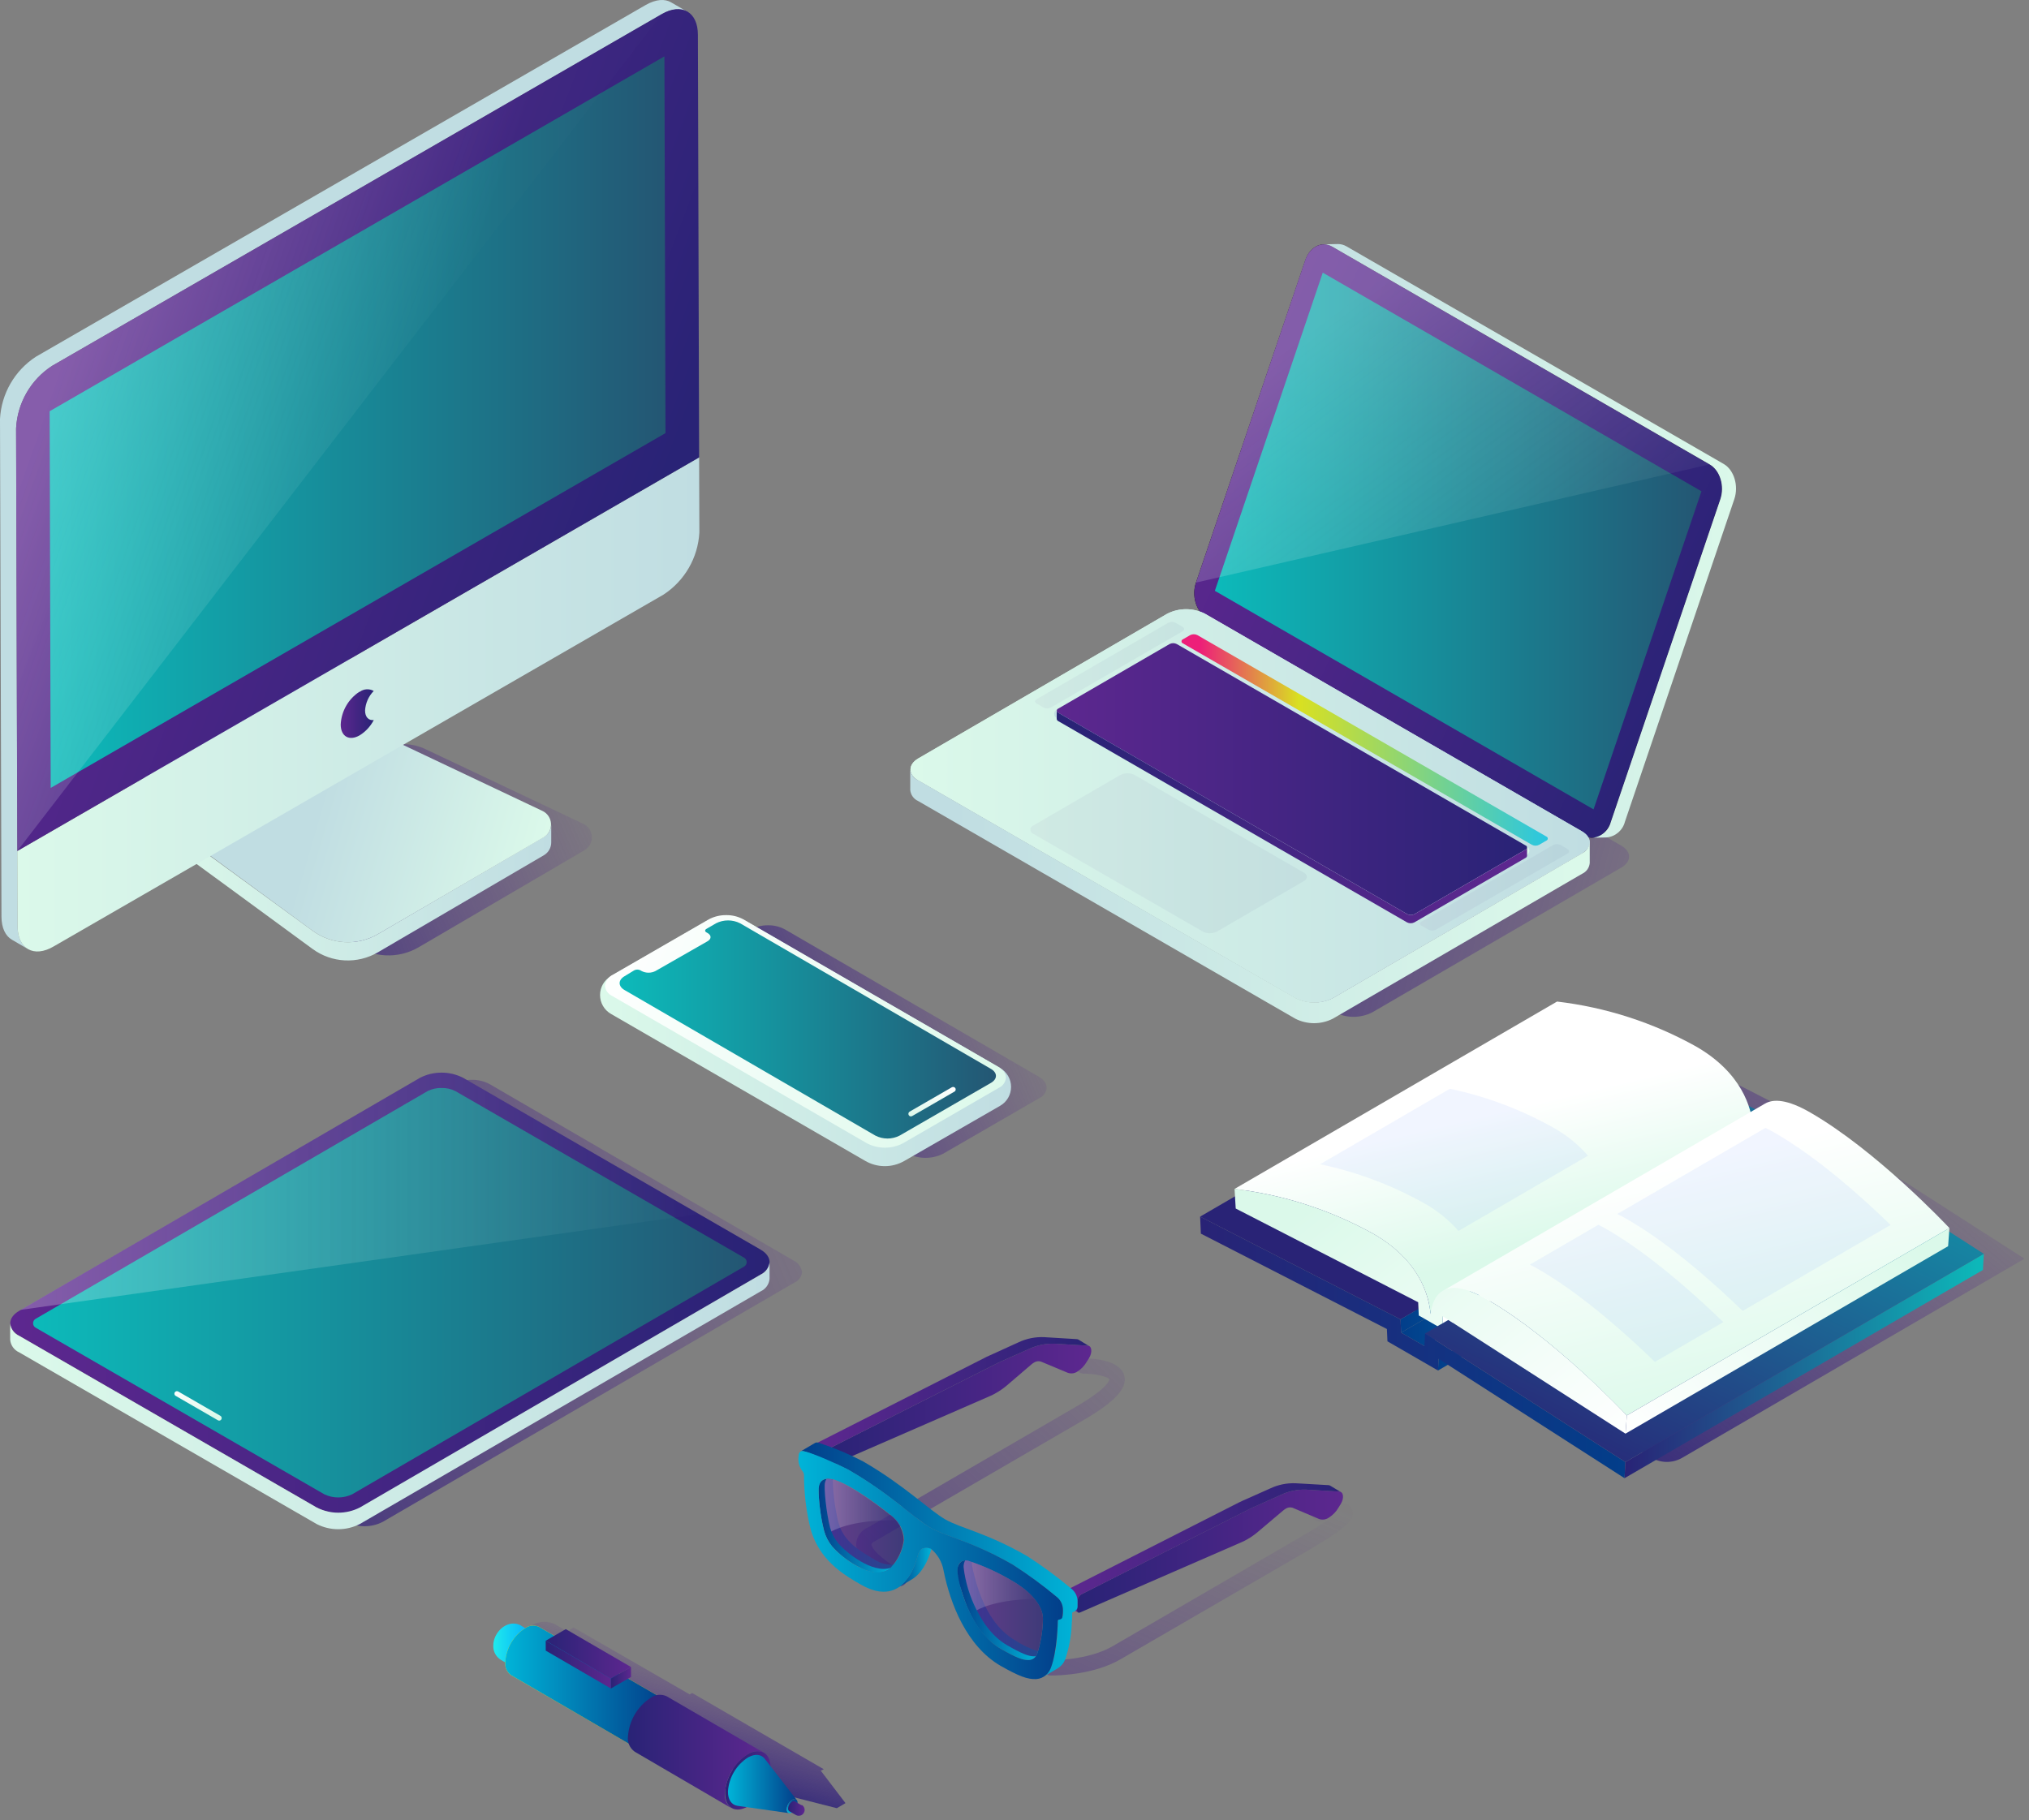 <svg width="399" height="358" viewBox="0 0 399 358" fill="none" xmlns="http://www.w3.org/2000/svg">
<rect x="0" y="0" width="399" height="358" fill="#808080" stroke="none"/>
<path d="M147.6 182.85C148.643 182.283 149.813 181.991 151 182C152.179 181.972 153.345 182.255 154.38 182.82L204.29 211.79C204.741 212.037 205.133 212.378 205.44 212.79C205.688 213.145 205.82 213.567 205.82 214C205.727 214.877 205.175 215.639 204.37 216L185.52 226.9C183.322 228.024 180.718 228.024 178.52 226.9L128.63 198C127.83 197.637 127.285 196.874 127.2 196C127.295 195.038 127.887 194.196 128.76 193.78L147.6 182.85Z" fill="url(#paint0_linear)"/>
<path d="M120.13 199.42L170.13 228.33C172.522 229.721 175.477 229.721 177.87 228.33L196.68 217.5C198.008 216.736 198.826 215.322 198.826 213.79C198.826 212.259 198.008 210.844 196.68 210.08C181.41 201.21 161.92 190.08 146.68 181.17C144.289 179.785 141.341 179.785 138.95 181.17L120.14 192C118.817 192.766 118.001 194.178 117.999 195.707C117.997 197.236 118.809 198.651 120.13 199.42Z" fill="url(#paint1_linear)"/>
<path d="M139.4 180.82C140.441 180.27 141.603 179.989 142.78 180C143.959 179.977 145.123 180.26 146.16 180.82L196.29 209.82C196.741 210.067 197.133 210.408 197.44 210.82C197.682 211.166 197.814 211.578 197.82 212C197.727 212.877 197.175 213.639 196.37 214L177.52 224.9C175.322 226.024 172.718 226.024 170.52 224.9L120.39 195.9C119.588 195.54 119.041 194.776 118.96 193.9C119.077 192.94 119.682 192.108 120.56 191.7L139.4 180.82Z" fill="url(#paint2_linear)"/>
<path d="M140.8 181.61L138.91 182.71C138.58 182.9 138.58 183.2 138.91 183.39L139.17 183.54C139.92 183.98 139.91 184.68 139.17 185.12L128.89 191C128.038 191.431 127.032 191.431 126.18 191L125.92 190.85C125.546 190.66 125.104 190.66 124.73 190.85L122.84 192C121.52 192.76 121.52 194 122.84 194.75L172.15 223.37C173.642 224.131 175.408 224.131 176.9 223.37L194.86 213C196.18 212.24 196.18 211 194.86 210.24L145.55 181.61C144.058 180.85 142.292 180.85 140.8 181.61Z" fill="url(#paint3_linear)"/>
<path d="M187.87 214.54C187.828 214.619 187.761 214.682 187.68 214.72L179.38 219.52C179.266 219.588 179.13 219.608 179.002 219.574C178.874 219.54 178.765 219.456 178.7 219.34C178.562 219.099 178.642 218.793 178.88 218.65L187.18 213.86C187.421 213.722 187.727 213.802 187.87 214.04C187.955 214.196 187.955 214.384 187.87 214.54Z" fill="url(#paint4_linear)"/>
<path d="M96.25 213.22C95.19 212.662 94.008 212.377 92.81 212.39C91.613 212.366 90.431 212.656 89.38 213.23L8.38 260.31C7.922 260.55 7.525 260.892 7.22 261.31C6.97 261.657 6.834 262.073 6.83 262.5C6.897 263.414 7.456 264.219 8.29 264.6L68.18 299.35C70.4 300.484 73.03 300.484 75.25 299.35L156.25 252.26C157.06 251.903 157.617 251.14 157.71 250.26C157.611 249.289 157.023 248.437 156.15 248L96.25 213.22Z" fill="url(#paint5_linear)"/>
<path d="M149.57 245.79C151.92 247.15 151.93 249.35 149.57 250.7L70.76 296.52C68.096 297.876 64.944 297.876 62.28 296.52L3.78 262.75C1.43 261.39 1.42 259.19 3.78 257.83L82.59 212C85.253 210.64 88.407 210.64 91.07 212L149.57 245.79Z" fill="url(#paint6_linear)"/>
<path d="M149.59 250.7L70.76 296.52C68.096 297.876 64.944 297.876 62.28 296.52L3.78 262.75C2.779 262.31 2.097 261.359 2 260.27V263.53C2.099 264.613 2.776 265.558 3.77 266L62.27 299.77C64.934 301.126 68.086 301.126 70.75 299.77L149.58 254C150.555 253.56 151.222 252.634 151.33 251.57V248.27C151.223 249.332 150.561 250.257 149.59 250.7Z" fill="url(#paint7_linear)"/>
<path d="M86.82 214C87.774 213.976 88.719 214.189 89.57 214.62L146.34 247.39C146.648 247.569 146.838 247.899 146.838 248.255C146.838 248.612 146.648 248.941 146.34 249.12L69.25 293.92C67.52 294.747 65.51 294.747 63.78 293.92L7 261.14C6.692 260.961 6.502 260.632 6.502 260.275C6.502 259.919 6.692 259.589 7 259.41L84.09 214.61C84.936 214.186 85.874 213.976 86.82 214Z" fill="url(#paint8_linear)"/>
<path d="M34.36 274.38C34.405 274.457 34.471 274.519 34.55 274.56L42.85 279.36C42.964 279.428 43.1 279.448 43.228 279.414C43.356 279.38 43.465 279.296 43.53 279.18C43.667 278.939 43.587 278.633 43.35 278.49L35.05 273.7C34.809 273.563 34.503 273.642 34.36 273.88C34.275 274.036 34.275 274.224 34.36 274.38Z" fill="url(#paint9_linear)"/>
<path d="M137.45 238.8L91.07 212C88.407 210.64 85.253 210.64 82.59 212L4.07 257.64L137.45 238.8Z" fill="url(#paint10_linear)"/>
<path d="M83.6 147.318L114.72 162.048C115.704 162.512 116.35 163.482 116.398 164.569C116.447 165.655 115.889 166.679 114.95 167.228L82.33 186.318C78.294 188.681 73.239 188.417 69.47 185.648L45.28 167.968C44.736 167.57 44.429 166.925 44.463 166.252C44.498 165.579 44.868 164.969 45.45 164.628L74.28 147.758C77.124 146.082 80.611 145.918 83.6 147.318Z" fill="url(#paint11_linear)"/>
<path d="M76.14 105.428C75.745 105.67 75.45 106.046 75.31 106.488C75.268 106.575 75.234 106.665 75.21 106.758L74.13 110.758L44.63 127.898L42.56 126.708C41.815 126.17 40.841 126.068 40 126.438L44.14 124.018L76.14 105.428Z" fill="url(#paint12_linear)"/>
<path d="M40 126.448C39.949 126.471 39.902 126.501 39.86 126.538L40 126.448Z" fill="url(#paint13_linear)"/>
<path d="M76.14 105.428C75.745 105.67 75.45 106.046 75.31 106.488C75.268 106.575 75.234 106.665 75.21 106.758L74.13 110.758L44.63 127.898L42.56 126.708C41.815 126.17 40.841 126.068 40 126.438L44.14 124.018L76.14 105.428Z" fill="url(#paint14_linear)"/>
<path d="M73.94 101.628C75.18 100.908 76.94 101.028 78.75 102.098L80.82 103.288L44.65 124.288L42.58 123.088C40.73 122.018 39.01 121.898 37.77 122.618L73.94 101.628Z" fill="url(#paint15_linear)"/>
<path d="M80.81 103.288L80.8 106.878L74.14 110.758L44.63 127.898L44.65 124.308L75.31 106.488L80.81 103.288Z" fill="#E6E6E6"/>
<path d="M108.4 162.108V165.668C108.411 166.722 107.853 167.701 106.94 168.228L74.32 187.308C70.286 189.673 65.231 189.414 61.46 186.648L34.81 167.118C32.462 165.637 30.602 163.498 29.46 160.968C28.229 158.703 27.819 156.081 28.3 153.548L36 125.118C36.228 124.071 36.88 123.166 37.8 122.618L38.06 122.488L38.33 122.388C38.493 122.333 38.66 122.293 38.83 122.268C38.916 122.253 39.004 122.253 39.09 122.268C39.23 122.258 39.37 122.258 39.51 122.268C40.574 122.303 41.609 122.621 42.51 123.188L44.08 124.088L44.58 124.378V127.968L42.51 126.778C41.765 126.24 40.791 126.137 39.95 126.508C39.899 126.531 39.852 126.561 39.81 126.598C39.752 126.631 39.698 126.672 39.65 126.718C39.612 126.75 39.578 126.787 39.55 126.828C39.493 126.874 39.442 126.928 39.4 126.988C39.367 127.02 39.34 127.057 39.32 127.098C39.258 127.177 39.208 127.265 39.17 127.358V127.418C39.111 127.558 39.061 127.702 39.02 127.848L31.31 156.318C31.044 157.682 31.26 159.095 31.92 160.318C32.541 161.676 33.546 162.823 34.81 163.618L37.53 165.618L61.46 183.068C65.233 185.829 70.284 186.088 74.32 183.728L106.94 164.638C107.848 164.121 108.407 163.153 108.4 162.108Z" fill="url(#paint16_linear)"/>
<path d="M31.32 156.248L39 127.778C39.123 127.232 39.457 126.757 39.93 126.458L76.11 105.458C75.629 105.751 75.29 106.228 75.17 106.778L67.45 135.248C67.187 136.613 67.406 138.027 68.07 139.248C68.631 140.582 69.578 141.717 70.79 142.508L106.68 159.508C107.663 159.975 108.308 160.946 108.356 162.034C108.405 163.121 107.848 164.146 106.91 164.698L74.33 183.728C70.294 186.088 65.243 185.829 61.47 183.068L34.82 163.538C33.557 162.745 32.555 161.597 31.94 160.238C31.279 159.02 31.059 157.61 31.32 156.248Z" fill="url(#paint17_linear)"/>
<path d="M7.07 70.158L127 0.968C129 -0.162 130.76 -0.272 132 0.478L135.17 2.318C133.88 1.568 132.09 1.668 130.12 2.808L10.24 71.968C6.048 74.689 3.418 79.257 3.17 84.248L3.45 182.138C3.45 184.378 4.25 185.948 5.52 186.688L2.36 184.848C1.08 184.108 0.3 182.538 0.29 180.308L0 82.408C0.262 77.429 2.89 72.876 7.07 70.158Z" fill="url(#paint18_linear)"/>
<path d="M3.4 167.388L3.45 182.148C3.45 186.638 6.66 188.458 10.57 186.148L130.46 116.968C134.635 114.25 137.261 109.702 137.53 104.728L137.48 89.968L3.4 167.388Z" fill="url(#paint19_linear)"/>
<path d="M10.23 71.968C6.045 74.696 3.418 79.26 3.16 84.248L3.4 167.388L137.48 89.968L137.24 6.828C137.24 2.328 134.04 0.508 130.13 2.768L10.23 71.968Z" fill="url(#paint20_linear)"/>
<path d="M130.87 85.188L130.66 11.088L9.76 80.888L9.97 154.978L130.87 85.188Z" fill="url(#paint21_linear)"/>
<path d="M70.67 136.068C68.492 137.505 67.129 139.892 67 142.498C67 144.868 68.68 145.818 70.74 144.628C71.912 143.893 72.865 142.857 73.5 141.628C72.5 141.758 71.79 141.058 71.79 139.748C71.876 138.305 72.479 136.941 73.49 135.908C72.613 135.411 71.525 135.482 70.72 136.088" fill="url(#paint22_linear)"/>
<path d="M40 126.448C39.949 126.471 39.902 126.501 39.86 126.538L40 126.448Z" fill="url(#paint23_linear)"/>
<path d="M130.13 2.778L10.23 71.968C6.045 74.695 3.418 79.26 3.16 84.248L3.4 167.388L130.13 2.778Z" fill="url(#paint24_linear)"/>
<path d="M188.31 156.3L262.48 199.12C264.799 200.299 267.541 200.299 269.86 199.12L318.86 170.63C320.86 169.45 320.86 167.54 318.86 166.36L244.7 123.53C242.378 122.351 239.632 122.351 237.31 123.53L188.28 152C186.28 153.18 186.28 155.1 188.28 156.28" fill="url(#paint25_linear)"/>
<path d="M336.2 91.34C338.25 92.52 339.2 95.61 338.29 98.24L316.77 161.69C315.88 164.32 313.5 165.5 311.45 164.32L237.28 121.49C235.23 120.31 234.28 117.22 235.19 114.58L256.71 51.14C257.6 48.51 260 47.34 262 48.52L336.2 91.34Z" fill="#160C0C"/>
<path d="M336.2 91.34L262 48.52C260 47.34 257.57 48.52 256.68 51.14L235.19 114.59C234.3 117.22 235.24 120.31 237.28 121.49L311.45 164.31C313.5 165.5 315.88 164.31 316.77 161.69L338.29 98.24C339.18 95.62 338.29 92.52 336.2 91.34Z" fill="url(#paint26_linear)"/>
<path d="M339 91.28L264.79 48.46C264.269 48.154 263.674 47.995 263.07 48L260.31 48.06C260.905 48.056 261.489 48.215 262 48.52L336.2 91.34C338.25 92.52 339.2 95.61 338.29 98.24L316.77 161.69C316.343 163.377 314.902 164.614 313.17 164.78L315.93 164.72C317.666 164.558 319.112 163.32 319.54 161.63L341.05 98.18C341.94 95.56 341 92.46 339 91.28Z" fill="url(#paint27_linear)"/>
<path d="M334.59 96.63L260.12 53.63L238.9 116.21L313.37 159.2L334.59 96.63Z" fill="url(#paint28_linear)"/>
<path d="M311.11 163.53C313.11 164.71 313.17 166.63 311.11 167.81L262.11 196.29C259.789 197.474 257.041 197.474 254.72 196.29L180.55 153.47C178.55 152.29 178.55 150.38 180.55 149.19L229.55 120.7C231.871 119.531 234.609 119.531 236.93 120.7L311.11 163.53Z" fill="url(#paint29_linear)"/>
<path d="M311.11 163.53L236.94 120.71C234.618 119.531 231.872 119.531 229.55 120.71L180.55 149.2C178.55 150.38 178.55 152.29 180.55 153.47L254.72 196.3C257.042 197.48 259.788 197.48 262.11 196.3L311.11 167.81C313.11 166.63 313.11 164.71 311.11 163.53Z" fill="url(#paint30_linear)"/>
<path d="M277.41 181.11C277.061 181.119 276.717 181.036 276.41 180.87L207.84 141.26C207.51 141.109 207.298 140.778 207.298 140.415C207.298 140.052 207.51 139.722 207.84 139.57L229.68 126.88C230.278 126.553 231.002 126.553 231.6 126.88L300.21 166.49C300.527 166.654 300.733 166.974 300.75 167.33C300.733 167.686 300.527 168.007 300.21 168.17L278.37 180.87C278.076 181.032 277.745 181.115 277.41 181.11Z" fill="url(#paint31_linear)"/>
<path d="M300 166.29C300.179 166.347 300.3 166.513 300.3 166.7C300.3 166.888 300.179 167.054 300 167.11L278.15 179.81C277.703 180.035 277.177 180.035 276.73 179.81L208.1 140.19C207.929 140.129 207.815 139.967 207.815 139.785C207.815 139.603 207.929 139.441 208.1 139.38L230 126.68C230.442 126.451 230.968 126.451 231.41 126.68L300 166.29Z" fill="url(#paint32_linear)"/>
<path d="M300 167.11L278.15 179.81C277.703 180.035 277.177 180.035 276.73 179.81L208.1 140.19C207.931 140.12 207.816 139.962 207.8 139.78V141.41C207.819 141.591 207.928 141.749 208.09 141.83L276.7 181.43C277.147 181.655 277.673 181.655 278.12 181.43L300 168.74C300.163 168.666 300.274 168.509 300.29 168.33V166.7C300.274 166.879 300.163 167.036 300 167.11Z" fill="url(#paint33_linear)"/>
<path d="M311.14 167.81L262.14 196.29C259.819 197.474 257.071 197.474 254.75 196.29L180.55 153.47C179.679 153.09 179.085 152.266 179 151.32V155.4C179.087 156.342 179.676 157.164 180.54 157.55L254.72 200.37C257.039 201.549 259.781 201.549 262.1 200.37L311.1 171.88C311.953 171.5 312.534 170.69 312.62 169.76V165.68C312.539 166.602 311.976 167.413 311.14 167.81Z" fill="url(#paint34_linear)"/>
<path d="M304.07 164.53L235.46 124.92C235.016 124.7 234.494 124.7 234.05 124.92L232.64 125.74C232.461 125.797 232.34 125.963 232.34 126.15C232.34 126.338 232.461 126.504 232.64 126.56L301.25 166.17C301.692 166.4 302.218 166.4 302.66 166.17L304.07 165.35C304.249 165.294 304.37 165.128 304.37 164.94C304.37 164.753 304.249 164.587 304.07 164.53Z" fill="url(#paint35_linear)"/>
<path opacity="0.05" d="M308.26 167L306.86 166.2C306.418 165.971 305.892 165.971 305.45 166.2L279.53 181.26C279.359 181.321 279.245 181.483 279.245 181.665C279.245 181.847 279.359 182.009 279.53 182.07L280.93 182.88C281.376 183.11 281.905 183.11 282.35 182.88L308.26 167.88C308.436 167.818 308.554 167.652 308.554 167.465C308.554 167.279 308.436 167.112 308.26 167.05" fill="url(#paint36_linear)"/>
<path opacity="0.05" d="M232.55 123.3L231.16 122.49C230.714 122.26 230.185 122.26 229.74 122.49L203.83 137.55C203.44 137.77 203.44 138.14 203.83 138.37L205.22 139.17C205.665 139.4 206.194 139.4 206.64 139.17L232.55 124.17C232.729 124.114 232.85 123.948 232.85 123.76C232.85 123.572 232.729 123.407 232.55 123.35" fill="url(#paint37_linear)"/>
<path opacity="0.05" d="M256.41 171.65L223.13 152.44C222.242 151.984 221.188 151.984 220.3 152.44L203.21 162.37C202.863 162.493 202.631 162.822 202.631 163.19C202.631 163.559 202.863 163.887 203.21 164.01L236.5 183.22C237.388 183.676 238.442 183.676 239.33 183.22L256.42 173.29C257.2 172.84 257.2 172.11 256.42 171.65" fill="url(#paint38_linear)"/>
<path d="M336.2 91.34L262 48.52C260 47.34 257.57 48.52 256.68 51.14L235.19 114.59L336.2 91.34Z" fill="url(#paint39_linear)"/>
<path d="M244.002 240.3L314.482 199.34L353.892 219.55L283.412 260.51L244.002 240.3Z" fill="url(#paint40_linear)"/>
<path d="M288.232 263.29L358.712 222.29L398.112 247.58L330.802 286.74C328.857 287.868 326.445 287.814 324.552 286.6L288.232 263.29Z" fill="url(#paint41_linear)"/>
<path d="M236.002 239.3L306.482 198.34L345.892 218.55L275.412 259.51L236.002 239.3Z" fill="url(#paint42_linear)"/>
<path d="M275.412 259.51L345.892 218.55L346.012 221.16L275.532 262.12L275.412 259.51Z" fill="url(#paint43_linear)"/>
<path d="M275.532 262.12L346.012 221.16L350.582 223.8L280.102 264.76L275.532 262.12Z" fill="url(#paint44_linear)"/>
<path d="M282.902 267.28L353.382 226.32L353.262 228.61L282.782 269.57L282.902 267.28Z" fill="url(#paint45_linear)"/>
<path d="M280.232 262.29L319.632 287.58L319.462 290.75L282.902 267.28L282.782 269.57L272.842 263.83L272.732 261.41L236.152 242.65L236.002 239.3L275.412 259.51L275.532 262.12L280.102 264.76L280.232 262.29Z" fill="url(#paint46_linear)"/>
<path d="M319.632 287.58L390.112 246.62L389.942 249.79L319.462 290.75L319.632 287.58Z" fill="url(#paint47_linear)"/>
<path d="M280.232 262.29L350.712 221.33L390.112 246.62L319.632 287.58L280.232 262.29Z" fill="url(#paint48_linear)"/>
<path d="M347.172 222.06L347.042 224.52L285.682 260.17L284.822 259.62L283.672 260.29L283.742 258.92L347.172 222.06Z" fill="white"/>
<path d="M242.762 233.86L306.192 197C315.796 198.128 325.086 201.132 333.532 205.84C342.532 211.02 344.422 217.9 344.762 221.62L281.332 258.49C281.002 254.76 279.072 247.88 270.102 242.71C261.655 238.002 252.366 234.995 242.762 233.86Z" fill="url(#paint49_linear)"/>
<path d="M319.922 278.41L319.662 282L284.822 259.62L283.742 258.92L283.672 260.29L282.672 260.85L279.002 258.75L278.882 256.14L243.002 237.71L242.772 233.86C252.376 234.99 261.665 237.993 270.112 242.7C279.112 247.88 280.992 254.76 281.332 258.48C281.692 255.16 283.642 250.48 292.602 255.69C305.512 263.15 319.202 277.64 319.922 278.41Z" fill="url(#paint50_linear)"/>
<path d="M356.002 218.83C351.482 216.22 348.742 216.11 347.092 217.07L283.692 253.93C285.342 252.93 288.082 253.08 292.602 255.7C305.512 263.15 319.192 277.7 319.912 278.41L383.352 241.55C382.632 240.78 368.942 226.29 356.002 218.83Z" fill="url(#paint51_linear)"/>
<path d="M319.912 278.41L383.352 241.55L383.092 245.12L319.662 281.98L319.912 278.41Z" fill="url(#paint52_linear)"/>
<path opacity="0.08" d="M312.272 227.32L286.802 242.12C284.897 239.946 282.634 238.113 280.112 236.7C273.703 233.106 266.784 230.509 259.592 229L285.122 214.15C292.276 215.662 299.159 218.255 305.532 221.84C308.077 223.265 310.358 225.119 312.272 227.32Z" fill="#4E7FFF"/>
<path opacity="0.08" d="M338.892 260.06L325.432 267.88C320.212 262.81 311.242 254.68 302.612 249.69C301.982 249.33 301.392 249.01 300.832 248.75L314.312 240.91C314.852 241.18 315.422 241.48 316.032 241.83C324.682 246.83 333.672 255 338.892 260.06Z" fill="#4E7FFF"/>
<path opacity="0.08" d="M371.782 240.94L342.692 257.85C337.452 252.77 328.572 244.76 320.032 239.85C319.312 239.43 318.642 239.08 318.032 238.78L347.172 221.85C347.762 222.13 348.392 222.46 349.062 222.85C357.632 227.79 366.552 235.86 371.782 240.94Z" fill="#4E7FFF"/>
<path d="M162.002 348L136.112 333L135.632 333.28L112.802 320.12L111.532 320.86L109.192 319.51C107.857 318.83 106.277 318.83 104.942 319.51L103.692 320.24C103.166 320.42 102.813 320.914 102.813 321.47C102.813 322.026 103.166 322.52 103.692 322.7L106.002 324.05L104.732 324.79L127.592 338L127.122 338.28L153.002 353.19L153.562 352.86L164.562 355.66L166.262 354.66L161.402 348.28L162.002 348Z" fill="url(#paint53_linear)"/>
<path d="M102.432 319.74L105.232 321.37C105.011 321.241 104.758 321.175 104.502 321.18C102.682 321.18 100.502 323.94 100.502 326.33C100.438 327.026 100.741 327.704 101.302 328.12L98.502 326.49C97.534 325.896 96.96 324.826 97.002 323.69C97.002 321.55 98.802 319.34 101.002 319.34C101.518 319.351 102.022 319.488 102.472 319.74" fill="url(#paint54_linear)"/>
<path d="M103.322 320.22C104.113 319.675 105.133 319.592 106.002 320L130.722 334.34C129.846 333.929 128.816 334.017 128.022 334.57C125.689 336.03 124.201 338.524 124.022 341.27C123.899 342.274 124.336 343.265 125.162 343.85L100.502 329.5C99.68 328.912 99.243 327.924 99.362 326.92C99.532 324.181 101.004 321.69 103.322 320.22Z" fill="url(#paint55_linear)"/>
<path d="M103.322 320.22C104.113 319.675 105.133 319.592 106.002 320L130.722 334.34C129.846 333.929 128.816 334.017 128.022 334.57C125.689 336.03 124.201 338.524 124.022 341.27C123.899 342.274 124.336 343.265 125.162 343.85L100.502 329.5C99.68 328.912 99.243 327.924 99.362 326.92C99.532 324.181 101.004 321.69 103.322 320.22Z" fill="url(#paint56_linear)"/>
<path d="M150.217 352.021C151.962 349.018 151.964 345.762 150.221 344.749C148.478 343.736 145.65 345.35 143.905 348.353C142.159 351.357 142.158 354.613 143.901 355.626C145.643 356.639 148.471 355.025 150.217 352.021Z" fill="url(#paint57_linear)"/>
<path d="M128.002 333.92C128.912 333.28 130.095 333.177 131.102 333.65L150.202 344.75C149.195 344.277 148.012 344.38 147.102 345.02C144.453 346.701 142.769 349.549 142.572 352.68C142.412 353.844 142.913 355.001 143.872 355.68L124.802 344.54C123.847 343.857 123.343 342.705 123.492 341.54C123.7 338.428 125.374 335.6 128.002 333.92Z" fill="url(#paint58_linear)"/>
<path d="M147.112 345.67C148.492 344.9 149.702 345.06 150.382 345.93L156.702 354.08C156.464 353.822 156.067 353.791 155.792 354.01C155.152 354.415 154.746 355.104 154.702 355.86C154.702 356.32 154.902 356.6 155.212 356.64L145.002 355.19C143.872 355 143.132 354 143.152 352.37C143.327 349.633 144.798 347.143 147.112 345.67Z" fill="url(#paint59_linear)"/>
<path d="M156.536 355.697C156.958 354.971 156.959 354.185 156.539 353.941C156.119 353.696 155.436 354.087 155.015 354.813C154.593 355.539 154.592 356.325 155.012 356.569C155.432 356.813 156.115 356.423 156.536 355.697Z" fill="url(#paint60_linear)"/>
<path d="M157.652 355C158.204 355.315 158.397 356.018 158.082 356.57C157.767 357.122 157.064 357.315 156.512 357L155.212 356.25C155.041 356.131 154.952 355.926 154.982 355.72C155.014 355.156 155.315 354.642 155.792 354.34C155.963 354.244 156.171 354.244 156.342 354.34L157.652 355.1" fill="url(#paint61_linear)"/>
<path d="M107.312 322.72L120.132 330.17L124.082 327.89L111.262 320.44L107.312 322.72Z" fill="url(#paint62_linear)"/>
<path d="M107.312 322.72L107.322 324.67L120.142 332.12L120.132 330.17L107.312 322.72Z" fill="url(#paint63_linear)"/>
<path d="M120.132 330.17L120.142 332.12L124.092 329.84L124.082 327.89L120.132 330.17Z" fill="url(#paint64_linear)"/>
<path d="M176.957 312.01C176.709 312.009 176.465 311.947 176.247 311.83C174.387 310.83 168.307 307.26 168.367 303.68C168.443 302.212 169.381 300.929 170.757 300.41L211.567 276.71C218.197 272.86 218.157 271.32 218.157 271.31C217.917 270.81 215.517 270.18 213.087 270.18C212.258 270.18 211.587 269.509 211.587 268.68C211.587 267.852 212.258 267.18 213.087 267.18C214.737 267.18 220.217 267.42 221.087 270.54C221.757 273.01 219.287 275.71 213.087 279.31L172.177 303.07C171.747 303.29 171.377 303.55 171.367 303.75C171.367 304.94 174.677 307.59 177.677 309.21C178.261 309.547 178.55 310.231 178.382 310.884C178.214 311.537 177.631 311.998 176.957 312.01Z" fill="url(#paint65_linear)"/>
<path d="M206.777 329.561H206.567C206.031 329.552 205.541 329.257 205.28 328.789C205.02 328.32 205.03 327.749 205.305 327.289C205.581 326.829 206.081 326.552 206.617 326.561C206.687 326.561 213.977 326.651 218.897 323.741L255.837 302.271C258.457 300.751 260.147 299.661 261.227 298.891C260.767 298.981 260.287 299.091 259.827 299.211C259.026 299.423 258.205 298.946 257.992 298.146C257.779 297.345 258.256 296.523 259.057 296.311C265.007 294.731 265.637 296.251 265.907 296.901C266.587 298.531 265.477 300.141 257.347 304.901L220.417 326.331C215.207 329.411 208.127 329.561 206.777 329.561Z" fill="url(#paint66_linear)"/>
<path d="M163.077 284.9L196.177 268.11L196.887 267.77L202.427 265.3C203.99 264.572 205.704 264.229 207.427 264.3L213.867 264.68C214.707 264.68 214.867 265.98 214.157 267.14L213.727 267.82C213.261 268.635 212.602 269.322 211.807 269.82C211.249 270.167 210.563 270.237 209.947 270.01L204.717 267.82C204.245 267.664 203.727 267.738 203.317 268.02C203.141 268.127 202.974 268.247 202.817 268.38L198.017 272.49C197.34 273.066 196.61 273.575 195.837 274.01C195.476 274.224 195.102 274.414 194.717 274.58L162.907 288.44C162.537 288.6 162.267 288.38 162.277 287.94L162.377 286.07C162.418 285.594 162.676 285.162 163.077 284.9Z" fill="url(#paint67_linear)"/>
<path d="M212.087 263.5C211.987 263.441 211.873 263.406 211.757 263.4L205.327 263.01C203.604 262.934 201.888 263.277 200.327 264.01L194.767 266.54L194.017 266.88L160.957 283.67C160.556 283.93 160.3 284.364 160.267 284.84L160.167 286.71C160.135 286.904 160.217 287.098 160.377 287.21L162.487 288.44C162.327 288.328 162.245 288.134 162.277 287.94L162.377 286.07C162.418 285.594 162.676 285.162 163.077 284.9L196.177 268.11L196.887 267.77L202.427 265.3C203.99 264.572 205.704 264.23 207.427 264.3L213.867 264.68C213.98 264.686 214.09 264.721 214.187 264.78L212.087 263.5Z" fill="url(#paint68_linear)"/>
<path d="M212.577 313.62L245.677 296.83L246.387 296.49L251.927 294.01C253.488 293.277 255.204 292.934 256.927 293.01L263.367 293.38C264.207 293.43 264.367 294.68 263.647 295.84L263.227 296.52C262.761 297.338 262.097 298.026 261.297 298.52C260.75 298.897 260.058 298.997 259.427 298.79L254.197 296.57C253.728 296.415 253.213 296.489 252.807 296.77C252.631 296.877 252.464 296.997 252.307 297.13L247.477 301.21C246.814 301.787 246.097 302.299 245.337 302.74C244.975 302.952 244.601 303.142 244.217 303.31L212.407 317.16C212.037 317.32 211.757 317.1 211.777 316.66L211.877 314.79C211.918 314.314 212.176 313.882 212.577 313.62Z" fill="url(#paint69_linear)"/>
<path d="M261.577 292.22C261.48 292.161 261.37 292.126 261.257 292.12L254.827 291.75C253.104 291.674 251.388 292.017 249.827 292.75L244.277 295.22L243.567 295.56L210.457 312.39C210.056 312.652 209.798 313.084 209.757 313.56L209.667 315.43C209.635 315.624 209.717 315.818 209.877 315.93L212.017 317.16C211.857 317.048 211.775 316.854 211.807 316.66L211.907 314.79C211.948 314.314 212.206 313.882 212.607 313.62L245.707 296.83L246.417 296.49L251.927 294.01C253.488 293.277 255.204 292.934 256.927 293.01L263.367 293.38C263.48 293.386 263.59 293.421 263.687 293.48L261.577 292.22Z" fill="url(#paint70_linear)"/>
<path d="M175.757 307.771L175.537 308.031C175.347 308.232 175.143 308.419 174.927 308.591C174.216 309.1 173.361 309.369 172.487 309.361C171.33 309.275 170.206 308.934 169.197 308.361C167.072 307.33 165.172 305.889 163.607 304.121C162.898 303.233 162.375 302.213 162.067 301.121C161.407 298.475 161.035 295.766 160.957 293.041V292.901C160.957 292.811 160.957 292.701 160.957 292.601C160.97 292.506 160.99 292.412 161.017 292.321C161.136 291.449 161.91 290.82 162.787 290.881C163.124 290.888 163.46 290.935 163.787 291.021C163.777 291.164 163.777 291.307 163.787 291.451C163.865 294.179 164.237 296.892 164.897 299.541C165.199 300.635 165.724 301.656 166.437 302.541C167.437 303.801 168.677 304.861 172.017 306.791C173.128 307.506 174.438 307.849 175.757 307.771Z" fill="url(#paint71_linear)"/>
<path d="M183.017 304.52L183.187 304.62C182.477 307.16 181.187 309.62 179.187 310.73L176.417 312.37C178.497 311.16 179.777 308.58 180.477 305.92C180.558 305.6 180.694 305.296 180.877 305.02L180.997 304.86C181.038 304.815 181.081 304.771 181.127 304.73H181.177C181.177 304.73 181.227 304.68 181.257 304.67L181.397 304.58L181.487 304.53C181.953 304.329 182.481 304.329 182.947 304.53L183.017 304.52Z" fill="url(#paint72_linear)"/>
<path d="M204.147 324.8C204.087 324.99 204.017 325.18 203.947 325.35C203.788 325.744 203.508 326.077 203.147 326.3C202.916 326.436 202.654 326.511 202.387 326.52C201.387 326.6 200.147 326.26 196.807 324.33C193.467 322.4 190.857 318.73 189.227 313.33C188.857 312.11 188.227 310.92 188.347 309.79C188.002 308.818 188.311 307.734 189.117 307.09C189.537 306.869 190.033 306.84 190.477 307.01L191.107 307.21C191.107 307.53 191.141 307.848 191.207 308.16C191.436 309.335 191.727 310.496 192.077 311.64C193.707 316.99 196.247 320.7 199.627 322.64C201.024 323.57 202.546 324.297 204.147 324.8Z" fill="url(#paint73_linear)"/>
<path d="M210.747 312.541C207.974 310.21 205.059 308.056 202.017 306.091C194.017 301.481 189.017 300.641 185.897 298.861C182.777 297.081 177.777 292.101 169.797 287.491C166.979 286.016 164.042 284.782 161.017 283.801C160.791 283.698 160.532 283.698 160.307 283.801L157.447 285.481C157.676 285.378 157.938 285.378 158.167 285.481C161.188 286.464 164.122 287.698 166.937 289.171C174.937 293.771 179.937 298.761 183.037 300.541C186.137 302.321 191.177 303.161 199.167 307.771C202.217 309.734 205.143 311.885 207.927 314.211C208.571 314.776 208.963 315.575 209.017 316.431V317.561C209.021 317.766 208.973 317.969 208.877 318.151L208.107 318.601C208.002 318.709 207.967 318.868 208.017 319.011C208.03 319.638 208.003 320.266 207.937 320.891C207.868 323.35 207.427 325.784 206.627 328.111C206.345 328.819 205.84 329.416 205.187 329.811L208.017 328.131C208.67 327.733 209.176 327.132 209.457 326.421C210.257 324.094 210.698 321.66 210.767 319.201C210.833 318.576 210.86 317.948 210.847 317.321C210.841 317.277 210.841 317.234 210.847 317.191L211.477 316.831C211.77 316.624 211.93 316.277 211.897 315.921V314.791C211.841 313.914 211.424 313.1 210.747 312.541Z" fill="url(#paint74_linear)"/>
<path fill-rule="evenodd" clip-rule="evenodd" d="M209.017 316.431C208.964 315.555 208.556 314.738 207.887 314.171C205.104 311.839 202.175 309.688 199.117 307.731C194.165 304.877 190.363 303.468 187.445 302.387L187.445 302.387C185.648 301.721 184.186 301.179 182.997 300.501C181.786 299.81 180.299 298.636 178.465 297.189C175.573 294.907 171.821 291.946 166.937 289.131C166.017 288.611 158.407 285.011 157.487 285.451C157.187 285.656 157.022 286.008 157.057 286.371C156.872 287.432 157.144 288.521 157.807 289.371C157.988 289.58 158.093 289.844 158.107 290.121C158.105 293.727 158.545 297.321 159.417 300.821C159.98 302.78 160.932 304.607 162.217 306.191C163.897 308.191 165.647 309.611 169.217 311.641C171.527 312.981 174.147 313.711 176.457 312.371C176.557 312.313 176.654 312.25 176.747 312.181L176.917 312.061L177.017 312.011C178.747 310.691 179.847 308.361 180.487 305.961C180.564 305.639 180.699 305.333 180.887 305.061C180.911 305.01 180.941 304.963 180.977 304.921C181.036 304.85 181.103 304.786 181.177 304.731L181.337 304.601H181.387C181.878 304.371 182.446 304.371 182.937 304.601H183.017C184.361 305.688 185.264 307.227 185.557 308.931C186.837 315.371 190.077 323.801 196.787 327.671C200.317 329.671 202.067 330.361 203.787 330.261C204.484 330.221 205.147 329.946 205.667 329.481C206.077 329.111 206.399 328.652 206.607 328.141C207.947 324.821 208.017 318.811 208.017 318.811C208.008 318.792 208.008 318.769 208.017 318.751C208.017 318.691 208.127 318.591 208.157 318.591C208.318 318.568 208.476 318.524 208.627 318.461L208.717 318.401C208.743 318.359 208.761 318.349 208.778 318.339C208.807 318.322 208.834 318.307 208.897 318.151C209.013 317.585 209.053 317.007 209.017 316.431ZM174.927 308.591C171.457 311.081 165.327 306.241 163.607 304.141C162.895 303.256 162.371 302.235 162.067 301.141C161.287 298.331 160.777 293.291 161.067 292.291C161.437 290.531 163.127 290.621 164.777 291.291C168.467 292.751 174.007 297.021 175.637 298.401C176.927 299.516 177.71 301.107 177.807 302.811C177.54 305.011 176.523 307.052 174.927 308.591ZM202.367 326.521C203.074 326.478 203.688 326.018 203.927 325.351H203.947C204.67 323.113 205.058 320.781 205.097 318.431C205.097 315.181 201.477 312.341 199.147 311.011C196.416 309.364 193.507 308.033 190.477 307.041C189.167 306.631 188.287 307.461 188.287 308.941C188.287 310.911 190.577 320.731 196.807 324.321C199.867 326.091 201.117 326.521 202.117 326.521H202.367Z" fill="url(#paint75_linear)"/>
<path opacity="0.75" d="M175.597 298.451C174.017 297.071 168.427 292.801 164.737 291.341C164.05 291.019 163.295 290.868 162.537 290.901C162.392 291.119 162.29 291.364 162.237 291.621C161.987 292.621 162.497 297.621 163.237 300.471C163.541 301.565 164.065 302.586 164.777 303.471C166.347 305.391 171.587 309.571 175.127 308.391C176.555 306.879 177.466 304.953 177.727 302.891C177.649 301.183 176.88 299.58 175.597 298.451Z" fill="url(#paint76_linear)"/>
<path opacity="0.75" d="M199.147 311.01C196.417 309.354 193.509 308.012 190.477 307.01C190.261 306.938 190.034 306.908 189.807 306.92C189.589 307.315 189.482 307.76 189.497 308.21C189.497 310.21 191.787 320 198.017 323.59C201.077 325.36 202.337 325.79 203.327 325.79H203.597H203.687C203.793 325.652 203.88 325.501 203.947 325.34C204.672 323.097 205.06 320.758 205.097 318.4C205.097 315.16 201.477 312.32 199.147 311.01Z" fill="url(#paint77_linear)"/>
<path d="M192.077 316.74C192.077 316.74 195.357 314.64 203.457 314.5C202.232 313.097 200.774 311.916 199.147 311.01C196.417 309.354 193.509 308.012 190.477 307.01C190.261 306.938 190.034 306.908 189.807 306.92C189.589 307.315 189.482 307.76 189.497 308.21C189.83 311.187 190.704 314.078 192.077 316.74Z" fill="url(#paint78_linear)"/>
<path d="M176.147 299.011C175.976 298.818 175.792 298.638 175.597 298.471C174.017 297.071 168.427 292.801 164.737 291.341C164.05 291.019 163.295 290.868 162.537 290.901C162.392 291.119 162.29 291.364 162.237 291.621C161.987 292.621 162.497 297.621 163.237 300.471C163.307 300.731 163.397 300.981 163.487 301.231C163.537 301.231 167.097 298.911 176.147 299.011Z" fill="url(#paint79_linear)"/>
<defs>
<linearGradient id="paint0_linear" x1="137.137" y1="234.354" x2="211.276" y2="203.423" gradientUnits="userSpaceOnUse">
<stop stop-color="#292376"/>
<stop offset="1" stop-color="#5D278F" stop-opacity="0.01"/>
</linearGradient>
<linearGradient id="paint1_linear" x1="198.83" y1="180.128" x2="118" y2="180.128" gradientUnits="userSpaceOnUse">
<stop stop-color="#C0DDE2"/>
<stop offset="1" stop-color="#DBF9EA"/>
</linearGradient>
<linearGradient id="paint2_linear" x1="102.131" y1="221.574" x2="179.966" y2="259.536" gradientUnits="userSpaceOnUse">
<stop stop-color="white"/>
<stop offset="1" stop-color="#DBF9EA"/>
</linearGradient>
<linearGradient id="paint3_linear" x1="121.85" y1="202.49" x2="259.801" y2="202.49" gradientUnits="userSpaceOnUse">
<stop stop-color="#0CBABA"/>
<stop offset="1" stop-color="#380036"/>
</linearGradient>
<linearGradient id="paint4_linear" x1="188.082" y1="219.872" x2="188.199" y2="213.69" gradientUnits="userSpaceOnUse">
<stop stop-color="#DBF9EA"/>
<stop offset="0.97" stop-color="white"/>
</linearGradient>
<linearGradient id="paint5_linear" x1="27.638" y1="318.381" x2="185.174" y2="251.164" gradientUnits="userSpaceOnUse">
<stop stop-color="#292376"/>
<stop offset="1" stop-color="#5D278F" stop-opacity="0.01"/>
</linearGradient>
<linearGradient id="paint6_linear" x1="2.01" y1="297.551" x2="151.34" y2="297.551" gradientUnits="userSpaceOnUse">
<stop stop-color="#5D278F"/>
<stop offset="1" stop-color="#292376"/>
</linearGradient>
<linearGradient id="paint7_linear" x1="2" y1="300.79" x2="151.34" y2="300.79" gradientUnits="userSpaceOnUse">
<stop stop-color="#DBF9EA"/>
<stop offset="1" stop-color="#C0DDE2"/>
</linearGradient>
<linearGradient id="paint8_linear" x1="6.502" y1="254.269" x2="268.117" y2="254.269" gradientUnits="userSpaceOnUse">
<stop stop-color="#0CBABA"/>
<stop offset="1" stop-color="#380036"/>
</linearGradient>
<linearGradient id="paint9_linear" x1="43.421" y1="278.893" x2="43.31" y2="272.676" gradientUnits="userSpaceOnUse">
<stop stop-color="#DBF9EA"/>
<stop offset="0.97" stop-color="white"/>
</linearGradient>
<linearGradient id="paint10_linear" x1="4.07" y1="257.65" x2="137.45" y2="257.65" gradientUnits="userSpaceOnUse">
<stop stop-color="white" stop-opacity="0.25"/>
<stop offset="1" stop-color="#DBF9EA" stop-opacity="0.01"/>
</linearGradient>
<linearGradient id="paint11_linear" x1="112.013" y1="133.631" x2="28.881" y2="169.807" gradientUnits="userSpaceOnUse">
<stop stop-color="#5D278F" stop-opacity="0.01"/>
<stop offset="1" stop-color="#292376"/>
</linearGradient>
<linearGradient id="paint12_linear" x1="75.357" y1="115.218" x2="63.444" y2="105.58" gradientUnits="userSpaceOnUse">
<stop stop-color="#DBF9EA"/>
<stop offset="1" stop-color="#C0DDE2"/>
</linearGradient>
<linearGradient id="paint13_linear" x1="39.99" y1="126.473" x2="39.94" y2="126.453" gradientUnits="userSpaceOnUse">
<stop stop-color="#DBF9EA"/>
<stop offset="1" stop-color="#C0DDE2"/>
</linearGradient>
<linearGradient id="paint14_linear" x1="75.357" y1="115.218" x2="63.444" y2="105.58" gradientUnits="userSpaceOnUse">
<stop stop-color="#DBF9EA"/>
<stop offset="1" stop-color="#C0DDE2"/>
</linearGradient>
<linearGradient id="paint15_linear" x1="37.77" y1="124.305" x2="80.82" y2="124.305" gradientUnits="userSpaceOnUse">
<stop stop-color="#DBF9EA"/>
<stop offset="1" stop-color="#C0DDE2"/>
</linearGradient>
<linearGradient id="paint16_linear" x1="28.07" y1="188.902" x2="108.4" y2="188.902" gradientUnits="userSpaceOnUse">
<stop stop-color="#DBF9EA"/>
<stop offset="1" stop-color="#C0DDE2"/>
</linearGradient>
<linearGradient id="paint17_linear" x1="116.047" y1="135.238" x2="73.137" y2="122.734" gradientUnits="userSpaceOnUse">
<stop stop-color="#DBF9EA"/>
<stop offset="1" stop-color="#C0DDE2"/>
</linearGradient>
<linearGradient id="paint18_linear" x1="307.852" y1="152.304" x2="104.707" y2="46.845" gradientUnits="userSpaceOnUse">
<stop stop-color="#DBF9EA"/>
<stop offset="1" stop-color="#C0DDE2"/>
</linearGradient>
<linearGradient id="paint19_linear" x1="3.4" y1="187.17" x2="137.53" y2="187.17" gradientUnits="userSpaceOnUse">
<stop stop-color="#DBF9EA"/>
<stop offset="1" stop-color="#C0DDE2"/>
</linearGradient>
<linearGradient id="paint20_linear" x1="-6.543" y1="119.75" x2="105.009" y2="162.124" gradientUnits="userSpaceOnUse">
<stop stop-color="#5D278F"/>
<stop offset="1" stop-color="#292376"/>
</linearGradient>
<linearGradient id="paint21_linear" x1="9.76" y1="83.033" x2="235.533" y2="83.033" gradientUnits="userSpaceOnUse">
<stop stop-color="#0CBABA"/>
<stop offset="1" stop-color="#380036"/>
</linearGradient>
<linearGradient id="paint22_linear" x1="66.95" y1="145.129" x2="73.45" y2="145.129" gradientUnits="userSpaceOnUse">
<stop stop-color="#5D278F"/>
<stop offset="1" stop-color="#292376"/>
</linearGradient>
<linearGradient id="paint23_linear" x1="39.99" y1="126.473" x2="39.94" y2="126.453" gradientUnits="userSpaceOnUse">
<stop stop-color="#DBF9EA"/>
<stop offset="1" stop-color="#C0DDE2"/>
</linearGradient>
<linearGradient id="paint24_linear" x1="3.554" y1="96.302" x2="69.387" y2="118.915" gradientUnits="userSpaceOnUse">
<stop stop-color="white" stop-opacity="0.25"/>
<stop offset="1" stop-color="#DBF9EA" stop-opacity="0.01"/>
</linearGradient>
<linearGradient id="paint25_linear" x1="197.102" y1="197.491" x2="329.932" y2="233.755" gradientUnits="userSpaceOnUse">
<stop stop-color="#292376"/>
<stop offset="1" stop-color="#5D278F" stop-opacity="0.01"/>
</linearGradient>
<linearGradient id="paint26_linear" x1="216.278" y1="131.901" x2="313.649" y2="176.349" gradientUnits="userSpaceOnUse">
<stop stop-color="#5D278F"/>
<stop offset="1" stop-color="#292376"/>
</linearGradient>
<linearGradient id="paint27_linear" x1="339.427" y1="33.993" x2="244.057" y2="37.25" gradientUnits="userSpaceOnUse">
<stop stop-color="#DBF9EA"/>
<stop offset="1" stop-color="#C0DDE2"/>
</linearGradient>
<linearGradient id="paint28_linear" x1="238.9" y1="106.415" x2="417.285" y2="106.415" gradientUnits="userSpaceOnUse">
<stop stop-color="#0CBABA"/>
<stop offset="1" stop-color="#380036"/>
</linearGradient>
<linearGradient id="paint29_linear" x1="179.01" y1="197.194" x2="312.65" y2="197.194" gradientUnits="userSpaceOnUse">
<stop stop-color="#DBF9EA"/>
<stop offset="1" stop-color="#C0DDE2"/>
</linearGradient>
<linearGradient id="paint30_linear" x1="179.01" y1="197.203" x2="312.65" y2="197.203" gradientUnits="userSpaceOnUse">
<stop stop-color="#DBF9EA"/>
<stop offset="1" stop-color="#C0DDE2"/>
</linearGradient>
<linearGradient id="paint31_linear" x1="325.576" y1="138.51" x2="253.45" y2="78.405" gradientUnits="userSpaceOnUse">
<stop stop-color="#DBF9EA"/>
<stop offset="1" stop-color="#C0DDE2"/>
</linearGradient>
<linearGradient id="paint32_linear" x1="207.8" y1="179.968" x2="300.26" y2="179.968" gradientUnits="userSpaceOnUse">
<stop stop-color="#5D278F"/>
<stop offset="1" stop-color="#292376"/>
</linearGradient>
<linearGradient id="paint33_linear" x1="306.76" y1="143.122" x2="219.386" y2="114.187" gradientUnits="userSpaceOnUse">
<stop stop-color="#5D278F"/>
<stop offset="1" stop-color="#292376"/>
</linearGradient>
<linearGradient id="paint34_linear" x1="309.7" y1="153.352" x2="186.94" y2="153.352" gradientUnits="userSpaceOnUse">
<stop stop-color="#DBF9EA"/>
<stop offset="1" stop-color="#C0DDE2"/>
</linearGradient>
<linearGradient id="paint35_linear" x1="232.35" y1="166.338" x2="304.36" y2="166.338" gradientUnits="userSpaceOnUse">
<stop offset="0.05" stop-color="#ED1E79"/>
<stop offset="0.32" stop-color="#D9E021"/>
<stop offset="1" stop-color="#29C7E2"/>
</linearGradient>
<linearGradient id="paint36_linear" x1="279.24" y1="183.055" x2="308.56" y2="183.055" gradientUnits="userSpaceOnUse">
<stop stop-color="#5D278F"/>
<stop offset="1" stop-color="#292376"/>
</linearGradient>
<linearGradient id="paint37_linear" x1="203.54" y1="139.341" x2="232.85" y2="139.341" gradientUnits="userSpaceOnUse">
<stop stop-color="#5D278F"/>
<stop offset="1" stop-color="#292376"/>
</linearGradient>
<linearGradient id="paint38_linear" x1="202.63" y1="183.561" x2="257" y2="183.561" gradientUnits="userSpaceOnUse">
<stop stop-color="#5D278F"/>
<stop offset="1" stop-color="#292376"/>
</linearGradient>
<linearGradient id="paint39_linear" x1="207.615" y1="102.797" x2="256.823" y2="168.296" gradientUnits="userSpaceOnUse">
<stop stop-color="white" stop-opacity="0.25"/>
<stop offset="1" stop-color="#DBF9EA" stop-opacity="0.01"/>
</linearGradient>
<linearGradient id="paint40_linear" x1="317.268" y1="269.201" x2="376.151" y2="188.676" gradientUnits="userSpaceOnUse">
<stop stop-color="#292376"/>
<stop offset="1" stop-color="#5D278F" stop-opacity="0.01"/>
</linearGradient>
<linearGradient id="paint41_linear" x1="330.532" y1="308.535" x2="396.624" y2="229.141" gradientUnits="userSpaceOnUse">
<stop stop-color="#292376"/>
<stop offset="1" stop-color="#5D278F" stop-opacity="0.01"/>
</linearGradient>
<linearGradient id="paint42_linear" x1="337.967" y1="277.207" x2="382.375" y2="170.932" gradientUnits="userSpaceOnUse">
<stop stop-color="#292376"/>
<stop offset="1" stop-color="#0CBABA"/>
</linearGradient>
<linearGradient id="paint43_linear" x1="275.412" y1="262.115" x2="346.012" y2="262.115" gradientUnits="userSpaceOnUse">
<stop stop-color="#023E8A"/>
<stop offset="1" stop-color="#00B4D8"/>
</linearGradient>
<linearGradient id="paint44_linear" x1="275.532" y1="264.76" x2="350.582" y2="264.76" gradientUnits="userSpaceOnUse">
<stop stop-color="#023E8A"/>
<stop offset="1" stop-color="#00B4D8"/>
</linearGradient>
<linearGradient id="paint45_linear" x1="282.782" y1="269.565" x2="353.382" y2="269.565" gradientUnits="userSpaceOnUse">
<stop stop-color="#023E8A"/>
<stop offset="1" stop-color="#00B4D8"/>
</linearGradient>
<linearGradient id="paint46_linear" x1="236.002" y1="290.745" x2="319.632" y2="290.745" gradientUnits="userSpaceOnUse">
<stop stop-color="#292376"/>
<stop offset="1" stop-color="#023E8A"/>
</linearGradient>
<linearGradient id="paint47_linear" x1="319.462" y1="290.745" x2="390.112" y2="290.745" gradientUnits="userSpaceOnUse">
<stop stop-color="#292376"/>
<stop offset="1" stop-color="#0CBABA"/>
</linearGradient>
<linearGradient id="paint48_linear" x1="360.354" y1="317.329" x2="412.776" y2="210.411" gradientUnits="userSpaceOnUse">
<stop stop-color="#292376"/>
<stop offset="1" stop-color="#0CBABA"/>
</linearGradient>
<linearGradient id="paint49_linear" x1="326.951" y1="239.348" x2="320.323" y2="211.62" gradientUnits="userSpaceOnUse">
<stop stop-color="#DBF9EA"/>
<stop offset="0.97" stop-color="white"/>
</linearGradient>
<linearGradient id="paint50_linear" x1="222.229" y1="266.125" x2="271.568" y2="326.772" gradientUnits="userSpaceOnUse">
<stop stop-color="#DBF9EA"/>
<stop offset="0.97" stop-color="white"/>
</linearGradient>
<linearGradient id="paint51_linear" x1="387.68" y1="266.259" x2="375.54" y2="216.502" gradientUnits="userSpaceOnUse">
<stop stop-color="#DBF9EA"/>
<stop offset="0.97" stop-color="white"/>
</linearGradient>
<linearGradient id="paint52_linear" x1="364.118" y1="228.337" x2="309.185" y2="273.539" gradientUnits="userSpaceOnUse">
<stop stop-color="#DBF9EA"/>
<stop offset="0.97" stop-color="white"/>
</linearGradient>
<linearGradient id="paint53_linear" x1="145.74" y1="355.251" x2="153.232" y2="327.897" gradientUnits="userSpaceOnUse">
<stop stop-color="#292376"/>
<stop offset="1" stop-color="#5D278F" stop-opacity="0.01"/>
</linearGradient>
<linearGradient id="paint54_linear" x1="105.222" y1="319.347" x2="97.002" y2="319.347" gradientUnits="userSpaceOnUse">
<stop stop-color="#00A8FF"/>
<stop offset="1" stop-color="#1FEAEC"/>
</linearGradient>
<linearGradient id="paint55_linear" x1="130.722" y1="319.744" x2="99.362" y2="319.744" gradientUnits="userSpaceOnUse">
<stop stop-color="#E3D321"/>
<stop offset="1" stop-color="#FEF100"/>
</linearGradient>
<linearGradient id="paint56_linear" x1="99.353" y1="343.833" x2="130.744" y2="343.833" gradientUnits="userSpaceOnUse">
<stop stop-color="#00B4D8"/>
<stop offset="1" stop-color="#023E8A"/>
</linearGradient>
<linearGradient id="paint57_linear" x1="154.08" y1="343.668" x2="146.147" y2="340.923" gradientUnits="userSpaceOnUse">
<stop stop-color="#5D278F"/>
<stop offset="1" stop-color="#292376"/>
</linearGradient>
<linearGradient id="paint58_linear" x1="150.212" y1="333.335" x2="123.492" y2="333.335" gradientUnits="userSpaceOnUse">
<stop stop-color="#5D278F"/>
<stop offset="1" stop-color="#292376"/>
</linearGradient>
<linearGradient id="paint59_linear" x1="143.156" y1="356.632" x2="156.712" y2="356.632" gradientUnits="userSpaceOnUse">
<stop stop-color="#00B4D8"/>
<stop offset="1" stop-color="#023E8A"/>
</linearGradient>
<linearGradient id="paint60_linear" x1="155.772" y1="357.01" x2="157.3" y2="354.38" gradientUnits="userSpaceOnUse">
<stop stop-color="#00B4D8"/>
<stop offset="1" stop-color="#023E8A"/>
</linearGradient>
<linearGradient id="paint61_linear" x1="158.202" y1="354.26" x2="154.972" y2="354.26" gradientUnits="userSpaceOnUse">
<stop stop-color="#5D278F"/>
<stop offset="1" stop-color="#292376"/>
</linearGradient>
<linearGradient id="paint62_linear" x1="124.072" y1="320.448" x2="107.312" y2="320.448" gradientUnits="userSpaceOnUse">
<stop stop-color="#5D278F"/>
<stop offset="1" stop-color="#292376"/>
</linearGradient>
<linearGradient id="paint63_linear" x1="120.132" y1="322.724" x2="107.312" y2="322.724" gradientUnits="userSpaceOnUse">
<stop stop-color="#5D278F"/>
<stop offset="1" stop-color="#292376"/>
</linearGradient>
<linearGradient id="paint64_linear" x1="124.082" y1="327.9" x2="120.132" y2="327.9" gradientUnits="userSpaceOnUse">
<stop stop-color="#5D278F"/>
<stop offset="1" stop-color="#292376"/>
</linearGradient>
<linearGradient id="paint65_linear" x1="165.786" y1="399.938" x2="269.349" y2="295.056" gradientUnits="userSpaceOnUse">
<stop stop-color="#292376"/>
<stop offset="1" stop-color="#5D278F" stop-opacity="0.01"/>
</linearGradient>
<linearGradient id="paint66_linear" x1="218.285" y1="417.024" x2="268.406" y2="299.052" gradientUnits="userSpaceOnUse">
<stop stop-color="#292376"/>
<stop offset="1" stop-color="#5D278F" stop-opacity="0.01"/>
</linearGradient>
<linearGradient id="paint67_linear" x1="162.277" y1="288.461" x2="214.607" y2="288.461" gradientUnits="userSpaceOnUse">
<stop stop-color="#292376"/>
<stop offset="1" stop-color="#5D278F"/>
</linearGradient>
<linearGradient id="paint68_linear" x1="160.167" y1="288.451" x2="214.197" y2="288.451" gradientUnits="userSpaceOnUse">
<stop stop-color="#5D278F"/>
<stop offset="1" stop-color="#292376"/>
</linearGradient>
<linearGradient id="paint69_linear" x1="211.777" y1="317.187" x2="264.107" y2="317.187" gradientUnits="userSpaceOnUse">
<stop stop-color="#292376"/>
<stop offset="1" stop-color="#5D278F"/>
</linearGradient>
<linearGradient id="paint70_linear" x1="209.667" y1="317.161" x2="263.697" y2="317.161" gradientUnits="userSpaceOnUse">
<stop stop-color="#5D278F"/>
<stop offset="1" stop-color="#292376"/>
</linearGradient>
<linearGradient id="paint71_linear" x1="160.957" y1="309.363" x2="175.757" y2="309.363" gradientUnits="userSpaceOnUse">
<stop stop-color="#023E8A"/>
<stop offset="1" stop-color="#00B4D8"/>
</linearGradient>
<linearGradient id="paint72_linear" x1="176.417" y1="312.352" x2="183.197" y2="312.352" gradientUnits="userSpaceOnUse">
<stop stop-color="#023E8A"/>
<stop offset="1" stop-color="#00B4D8"/>
</linearGradient>
<linearGradient id="paint73_linear" x1="188.257" y1="326.525" x2="204.147" y2="326.525" gradientUnits="userSpaceOnUse">
<stop stop-color="#023E8A"/>
<stop offset="1" stop-color="#00B4D8"/>
</linearGradient>
<linearGradient id="paint74_linear" x1="157.447" y1="329.784" x2="211.877" y2="329.784" gradientUnits="userSpaceOnUse">
<stop stop-color="#023E8A"/>
<stop offset="1" stop-color="#00B4D8"/>
</linearGradient>
<linearGradient id="paint75_linear" x1="157.017" y1="330.238" x2="209.067" y2="330.238" gradientUnits="userSpaceOnUse">
<stop stop-color="#00B4D8"/>
<stop offset="1" stop-color="#023E8A"/>
</linearGradient>
<linearGradient id="paint76_linear" x1="162.167" y1="308.607" x2="177.767" y2="308.607" gradientUnits="userSpaceOnUse">
<stop stop-color="#5D278F"/>
<stop offset="1" stop-color="#292376"/>
</linearGradient>
<linearGradient id="paint77_linear" x1="189.497" y1="325.826" x2="205.097" y2="325.826" gradientUnits="userSpaceOnUse">
<stop stop-color="#5D278F"/>
<stop offset="1" stop-color="#292376"/>
</linearGradient>
<linearGradient id="paint78_linear" x1="189.497" y1="316.761" x2="203.457" y2="316.761" gradientUnits="userSpaceOnUse">
<stop stop-color="white" stop-opacity="0.25"/>
<stop offset="1" stop-color="#DBF9EA" stop-opacity="0.01"/>
</linearGradient>
<linearGradient id="paint79_linear" x1="162.167" y1="301.23" x2="176.147" y2="301.23" gradientUnits="userSpaceOnUse">
<stop stop-color="white" stop-opacity="0.25"/>
<stop offset="1" stop-color="#DBF9EA" stop-opacity="0.01"/>
</linearGradient>
</defs>
</svg>
